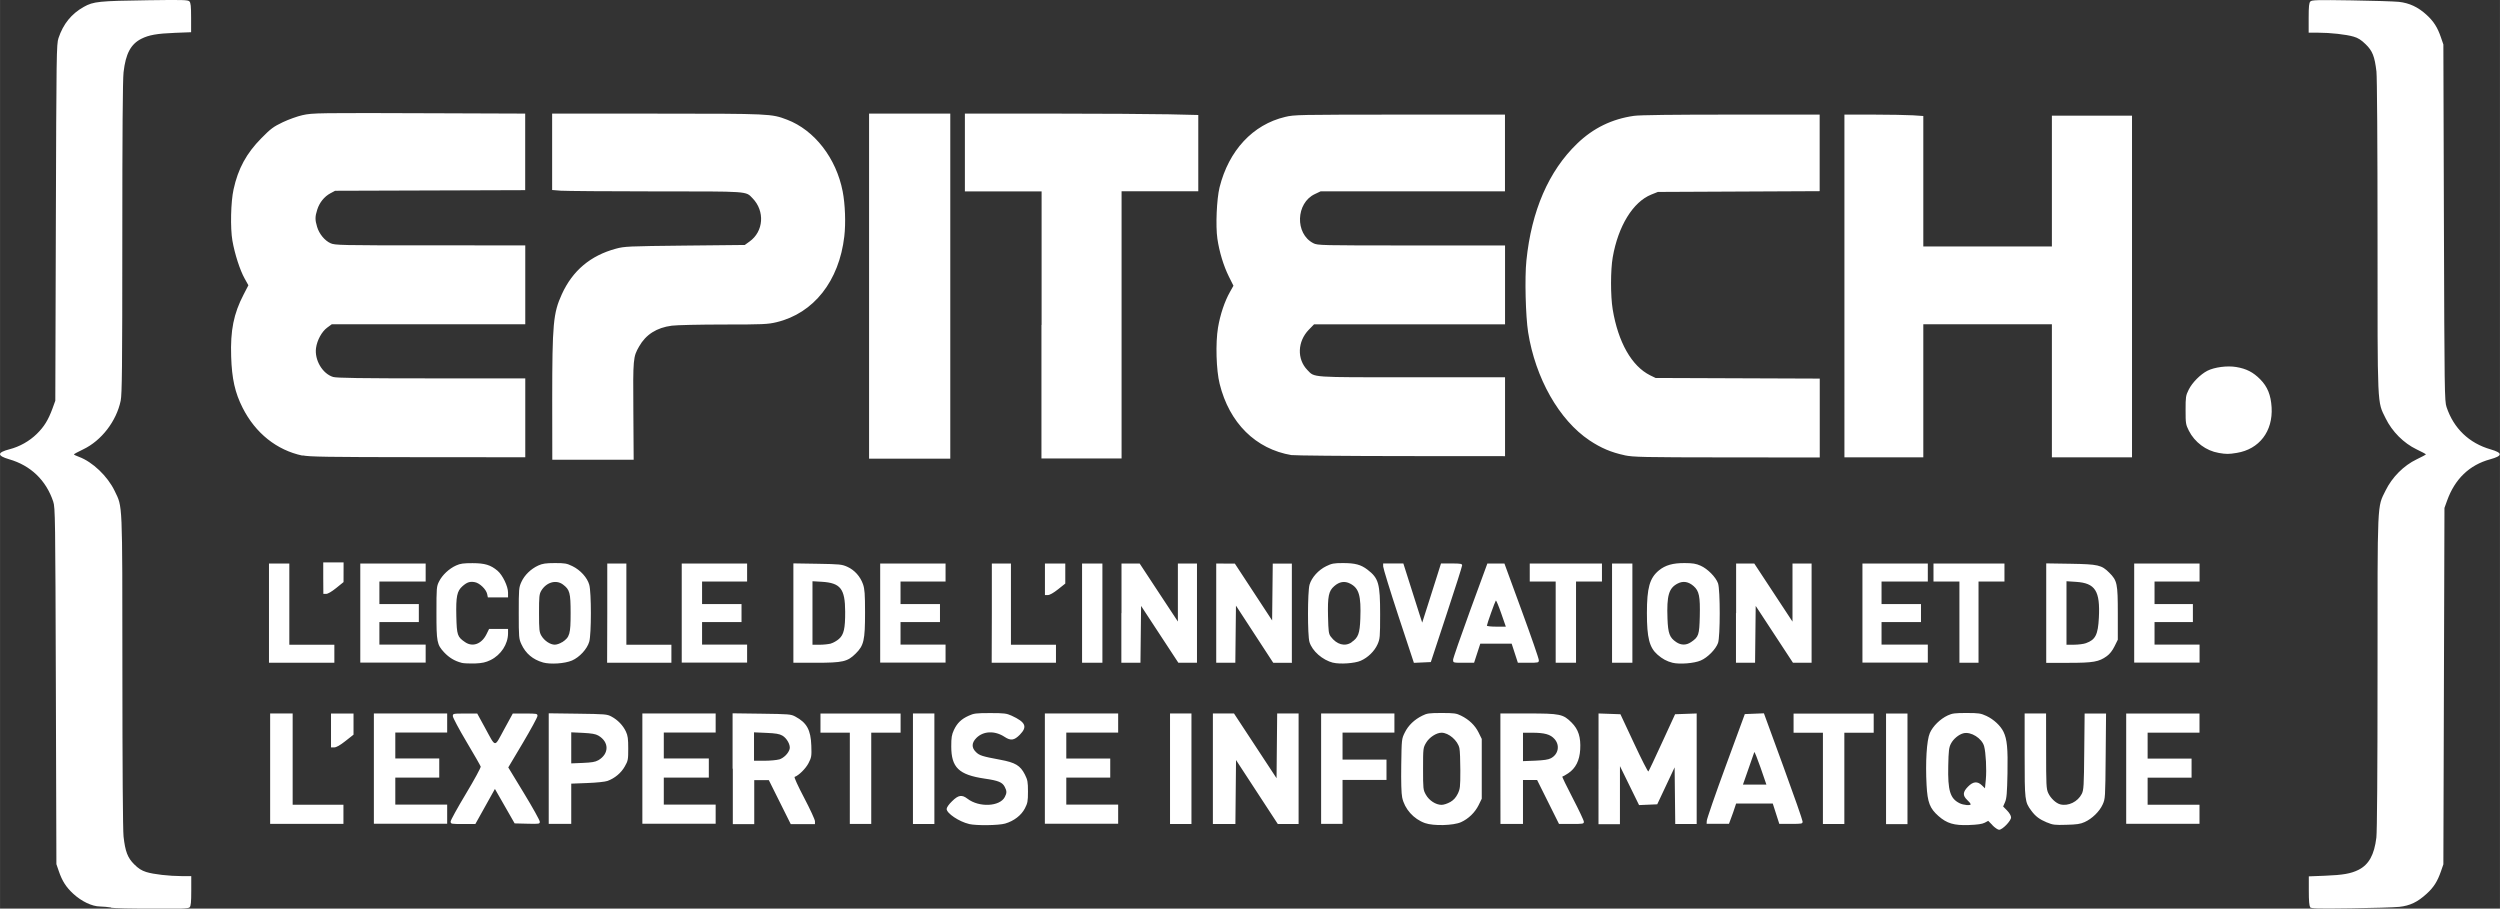 <?xml version="1.0" encoding="UTF-8" standalone="no"?>
<!-- Created with Inkscape (http://www.inkscape.org/) -->

<svg
   xmlns:dc="http://purl.org/dc/elements/1.1/"
   xmlns:cc="http://creativecommons.org/ns#"
   xmlns:rdf="http://www.w3.org/1999/02/22-rdf-syntax-ns#"
   xmlns:svg="http://www.w3.org/2000/svg"
   xmlns="http://www.w3.org/2000/svg"
   xmlns:sodipodi="http://sodipodi.sourceforge.net/DTD/sodipodi-0.dtd"
   xmlns:inkscape="http://www.inkscape.org/namespaces/inkscape"
   height="44.227"
   id="svg5164"
   inkscape:version="0.92.2 5c3e80d, 2017-08-06"
   sodipodi:docname="epitech.svg"
   version="1.1"
   viewBox="0 0 32.198 11.702"
   width="121.693">
  <rect x="0" y="0" width="32.198" height="11.702" fill="#333333" stroke="none"/>
  <defs
     id="defs5158" />
  <sodipodi:namedview
     bordercolor="#666666"
     borderopacity="1.0"
     fit-margin-bottom="16"
     fit-margin-left="16"
     fit-margin-right="16"
     fit-margin-top="16"
     id="base"
     inkscape:current-layer="epitech"
     inkscape:cx="42.237509"
     inkscape:cy="12.279876"
     inkscape:document-units="mm"
     inkscape:pageopacity="0.0"
     inkscape:pageshadow="2"
     inkscape:window-height="1051"
     inkscape:window-maximized="1"
     inkscape:window-width="1920"
     inkscape:window-x="0"
     inkscape:window-y="0"
     inkscape:zoom="3.959798"
     pagecolor="#ffffff"
     showgrid="false"
     units="px" />
  <g
     id="epitech"
     inkscape:groupmode="layer"
     inkscape:label="epitech"
     transform="translate(-0.834,-2.616)">
    <path
       d="m -293.097,320.212 c -0.036,-0.006 -0.1,-0.012 -0.143,-0.013 -0.102,-10e-4 -0.236,-0.065 -0.343,-0.163 -0.092,-0.085 -0.143,-0.163 -0.187,-0.292 l -0.031,-0.09 -0.007,-2.295 c -0.007,-2.176 -0.008,-2.299 -0.034,-2.375 -0.092,-0.275 -0.29,-0.465 -0.568,-0.545 -0.158,-0.046 -0.156,-0.087 0.006,-0.129 0.129,-0.033 0.255,-0.104 0.35,-0.197 0.095,-0.093 0.147,-0.178 0.201,-0.323 l 0.038,-0.105 0.007,-2.295 c 0.007,-2.18 0.008,-2.299 0.034,-2.375 0.061,-0.183 0.167,-0.314 0.327,-0.403 0.123,-0.069 0.194,-0.076 0.833,-0.085 0.436,-0.006 0.508,-0.005 0.526,0.015 0.017,0.017 0.022,0.062 0.022,0.209 v 0.188 l -0.207,0.008 c -0.234,0.009 -0.337,0.028 -0.433,0.076 -0.137,0.069 -0.203,0.193 -0.23,0.432 -0.011,0.092 -0.016,0.813 -0.016,2.134 -1.8e-4,1.694 -0.004,2.009 -0.021,2.096 -0.055,0.264 -0.248,0.514 -0.482,0.626 -0.065,0.031 -0.119,0.06 -0.12,0.065 -4.6e-4,0.005 0.029,0.019 0.065,0.032 0.175,0.065 0.368,0.249 0.459,0.438 0.104,0.218 0.099,0.096 0.1,2.325 1.6e-4,1.208 0.006,2.053 0.015,2.128 0.022,0.193 0.052,0.272 0.137,0.357 0.054,0.054 0.095,0.08 0.155,0.099 0.096,0.03 0.292,0.052 0.46,0.053 l 0.12,4.7e-4 v 0.19 c 0,0.145 -0.005,0.195 -0.021,0.211 -0.017,0.017 -0.1,0.021 -0.483,0.019 -0.254,-10e-4 -0.492,-0.007 -0.527,-0.013 z m 28.324,-0.006 c -0.013,-0.015 -0.018,-0.08 -0.018,-0.208 v -0.187 l 0.207,-0.008 c 0.234,-0.009 0.337,-0.028 0.433,-0.076 0.133,-0.067 0.203,-0.193 0.23,-0.415 0.009,-0.078 0.015,-0.825 0.015,-2.128 0,-2.244 -0.006,-2.119 0.104,-2.343 0.084,-0.171 0.233,-0.321 0.4,-0.401 0.065,-0.031 0.119,-0.06 0.119,-0.064 0,-0.004 -0.053,-0.033 -0.119,-0.064 -0.167,-0.08 -0.316,-0.229 -0.4,-0.401 -0.109,-0.224 -0.104,-0.099 -0.104,-2.343 0,-1.168 -0.006,-2.055 -0.014,-2.123 -0.023,-0.195 -0.051,-0.266 -0.139,-0.351 -0.056,-0.055 -0.098,-0.082 -0.155,-0.098 -0.095,-0.028 -0.297,-0.051 -0.459,-0.051 l -0.12,-1.7e-4 v -0.19 c 0,-0.149 0.005,-0.194 0.022,-0.212 0.019,-0.019 0.091,-0.021 0.526,-0.014 0.278,0.004 0.554,0.013 0.614,0.019 0.135,0.015 0.247,0.067 0.356,0.167 0.092,0.084 0.142,0.162 0.186,0.292 l 0.031,0.09 0.007,2.295 c 0.007,2.176 0.008,2.299 0.034,2.375 0.092,0.275 0.29,0.465 0.568,0.545 0.158,0.046 0.156,0.083 -0.007,0.128 -0.267,0.073 -0.454,0.253 -0.554,0.532 l -0.034,0.094 -0.007,2.295 -0.007,2.295 -0.031,0.09 c -0.044,0.128 -0.094,0.208 -0.184,0.289 -0.118,0.108 -0.215,0.154 -0.352,0.169 -0.064,0.007 -0.345,0.015 -0.625,0.019 -0.434,0.006 -0.511,0.004 -0.526,-0.015 z m -4.091,-1.053 -0.056,-0.057 -0.045,0.024 c -0.032,0.017 -0.093,0.026 -0.205,0.03 -0.191,0.007 -0.283,-0.021 -0.391,-0.116 -0.111,-0.098 -0.141,-0.174 -0.153,-0.397 -0.016,-0.294 10e-4,-0.579 0.042,-0.672 0.039,-0.089 0.134,-0.182 0.231,-0.227 0.058,-0.027 0.094,-0.031 0.242,-0.031 0.158,0 0.182,0.004 0.256,0.038 0.094,0.044 0.183,0.127 0.22,0.205 0.046,0.096 0.057,0.211 0.051,0.534 -0.005,0.256 -0.011,0.323 -0.031,0.37 l -0.025,0.057 0.051,0.052 c 0.031,0.032 0.051,0.067 0.051,0.089 0,0.044 -0.111,0.159 -0.154,0.159 -0.016,0 -0.054,-0.026 -0.085,-0.057 z m -0.284,-0.274 c 0,-0.007 -0.02,-0.031 -0.044,-0.053 -0.059,-0.057 -0.056,-0.102 0.011,-0.17 0.066,-0.068 0.122,-0.073 0.18,-0.017 l 0.039,0.038 0.011,-0.113 c 0.012,-0.127 2.3e-4,-0.349 -0.022,-0.429 -0.029,-0.103 -0.17,-0.191 -0.266,-0.167 -0.06,0.015 -0.13,0.073 -0.161,0.133 -0.026,0.05 -0.031,0.09 -0.035,0.288 -0.007,0.317 0.024,0.42 0.146,0.48 0.05,0.025 0.143,0.033 0.143,0.013 z m -12.9,0.257 c -0.127,-0.03 -0.287,-0.137 -0.287,-0.193 0,-0.019 0.028,-0.06 0.07,-0.1 0.081,-0.08 0.126,-0.087 0.198,-0.032 0.15,0.115 0.417,0.102 0.481,-0.022 0.027,-0.052 0.027,-0.077 -5.9e-4,-0.13 -0.031,-0.06 -0.08,-0.081 -0.26,-0.107 -0.332,-0.049 -0.429,-0.143 -0.429,-0.415 -1.4e-4,-0.115 0.006,-0.15 0.034,-0.211 0.042,-0.089 0.095,-0.141 0.191,-0.184 0.065,-0.03 0.094,-0.034 0.276,-0.034 0.181,0 0.211,0.004 0.275,0.033 0.183,0.084 0.208,0.143 0.107,0.246 -0.072,0.073 -0.117,0.08 -0.197,0.027 -0.125,-0.082 -0.272,-0.076 -0.362,0.014 -0.062,0.062 -0.065,0.124 -0.007,0.181 0.046,0.046 0.083,0.057 0.314,0.1 0.194,0.036 0.258,0.074 0.317,0.19 0.035,0.07 0.04,0.095 0.04,0.22 0,0.126 -0.005,0.149 -0.04,0.217 -0.046,0.089 -0.141,0.162 -0.254,0.195 -0.082,0.024 -0.371,0.028 -0.464,0.006 z m 5.874,-0.011 c -0.147,-0.052 -0.263,-0.182 -0.294,-0.33 -0.011,-0.052 -0.015,-0.201 -0.012,-0.417 0.005,-0.336 0.005,-0.337 0.046,-0.42 0.045,-0.091 0.122,-0.166 0.226,-0.217 0.059,-0.03 0.088,-0.034 0.249,-0.034 0.16,0 0.189,0.004 0.249,0.034 0.104,0.051 0.181,0.126 0.226,0.217 l 0.041,0.083 v 0.385 0.385 l -0.04,0.082 c -0.047,0.095 -0.131,0.177 -0.227,0.22 -0.097,0.044 -0.355,0.051 -0.464,0.012 z m 0.325,-0.271 c 0.043,-0.025 0.072,-0.057 0.096,-0.105 0.031,-0.064 0.034,-0.087 0.034,-0.302 0,-0.128 -0.005,-0.257 -0.012,-0.287 -0.021,-0.098 -0.138,-0.199 -0.23,-0.199 -0.066,0 -0.157,0.059 -0.198,0.128 -0.039,0.067 -0.04,0.07 -0.04,0.336 0,0.26 0.001,0.271 0.036,0.334 0.042,0.075 0.128,0.131 0.202,0.131 0.027,1.3e-4 0.077,-0.016 0.111,-0.036 z m 7.687,0.264 c -0.099,-0.042 -0.149,-0.079 -0.204,-0.154 -0.083,-0.112 -0.085,-0.131 -0.085,-0.715 v -0.536 h 0.138 0.138 l 5.8e-4,0.483 c 2.3e-4,0.437 0.002,0.488 0.027,0.542 0.03,0.066 0.101,0.133 0.156,0.146 0.103,0.026 0.225,-0.034 0.276,-0.135 0.025,-0.05 0.028,-0.099 0.032,-0.545 l 0.005,-0.49 h 0.138 0.138 l -0.005,0.548 c -0.005,0.541 -0.005,0.549 -0.039,0.624 -0.04,0.089 -0.136,0.183 -0.232,0.226 -0.054,0.025 -0.103,0.032 -0.235,0.035 -0.149,0.005 -0.176,9.3e-4 -0.249,-0.03 z m -22.886,-0.693 v -0.712 h 0.145 0.145 v 0.588 0.588 h 0.327 0.327 v 0.123 0.123 h -0.472 -0.472 z m 1.336,0 v -0.712 h 0.472 0.472 v 0.123 0.123 h -0.334 -0.334 v 0.167 0.167 h 0.283 0.283 v 0.123 0.123 h -0.283 -0.283 v 0.174 0.174 h 0.334 0.334 v 0.123 0.123 h -0.472 -0.472 z m 0.988,0.681 c 0,-0.017 0.089,-0.178 0.197,-0.358 0.108,-0.18 0.194,-0.338 0.191,-0.351 -0.004,-0.013 -0.086,-0.156 -0.183,-0.319 -0.097,-0.163 -0.176,-0.312 -0.176,-0.33 0,-0.033 0.002,-0.034 0.157,-0.034 h 0.157 l 0.098,0.179 c 0.146,0.267 0.118,0.264 0.248,0.026 l 0.112,-0.205 h 0.159 c 0.152,0 0.159,0.001 0.159,0.031 0,0.017 -0.085,0.173 -0.188,0.347 l -0.188,0.316 0.203,0.334 c 0.112,0.184 0.203,0.348 0.203,0.365 0,0.029 -0.006,0.03 -0.162,0.026 l -0.162,-0.004 -0.127,-0.222 -0.127,-0.222 -0.126,0.226 -0.126,0.226 h -0.159 c -0.151,0 -0.159,-10e-4 -0.159,-0.03 z m 1.264,-0.682 v -0.713 l 0.374,0.005 c 0.353,0.005 0.377,0.006 0.434,0.037 0.081,0.043 0.149,0.114 0.186,0.193 0.025,0.053 0.03,0.094 0.03,0.218 0,0.142 -0.002,0.158 -0.044,0.231 -0.046,0.083 -0.129,0.153 -0.223,0.187 -0.03,0.011 -0.143,0.023 -0.26,0.027 l -0.207,0.008 v 0.259 0.259 h -0.145 -0.145 z m 0.638,-0.108 c 0.142,-0.083 0.142,-0.236 10e-4,-0.318 -0.036,-0.021 -0.085,-0.029 -0.198,-0.035 l -0.151,-0.007 v 0.2 0.2 l 0.149,-0.006 c 0.115,-0.005 0.16,-0.012 0.198,-0.034 z m 0.568,0.109 v -0.712 h 0.472 0.472 v 0.123 0.123 h -0.334 -0.334 v 0.167 0.167 h 0.29 0.29 v 0.123 0.123 h -0.29 -0.29 v 0.174 0.174 h 0.334 0.334 v 0.123 0.123 h -0.472 -0.472 z m 1.162,-9.1e-4 v -0.713 l 0.374,0.005 c 0.353,0.005 0.377,0.006 0.434,0.037 0.148,0.079 0.199,0.172 0.206,0.375 0.005,0.135 0.002,0.151 -0.036,0.225 -0.036,0.07 -0.126,0.159 -0.179,0.177 -0.009,0.004 0.043,0.118 0.123,0.27 0.076,0.145 0.139,0.281 0.139,0.301 v 0.037 h -0.156 -0.156 l -0.141,-0.283 -0.141,-0.283 h -0.094 -0.094 v 0.283 0.283 h -0.138 -0.138 v -0.713 z m 0.598,-0.118 c 0.061,-0.018 0.122,-0.08 0.137,-0.136 0.013,-0.05 -0.036,-0.139 -0.094,-0.172 -0.038,-0.022 -0.086,-0.03 -0.207,-0.035 l -0.158,-0.007 v 0.183 0.183 h 0.133 c 0.073,0 0.158,-0.008 0.19,-0.017 z m 0.912,0.242 v -0.588 h -0.189 -0.189 v -0.123 -0.123 h 0.516 0.516 v 0.123 0.123 h -0.189 -0.189 v 0.588 0.588 h -0.138 -0.138 z m 0.813,-0.123 v -0.712 h 0.138 0.138 v 0.712 0.712 h -0.138 -0.138 z m 1.699,0 v -0.712 h 0.472 0.472 v 0.123 0.123 h -0.334 -0.334 v 0.167 0.167 h 0.283 0.283 v 0.123 0.123 h -0.283 -0.283 v 0.174 0.174 h 0.334 0.334 v 0.123 0.123 h -0.472 -0.472 z m 1.612,0 v -0.712 h 0.138 0.138 v 0.712 0.712 h -0.138 -0.138 z m 0.552,0 v -0.712 h 0.136 0.136 l 0.274,0.417 0.274,0.417 0.004,-0.417 0.004,-0.417 h 0.138 0.138 v 0.712 0.712 l -0.134,-2.2e-4 -0.134,-2.4e-4 -0.269,-0.412 -0.269,-0.412 -0.004,0.412 -0.004,0.412 h -0.145 -0.145 v -0.712 z m 1.394,0 v -0.712 h 0.472 0.472 v 0.123 0.123 h -0.334 -0.334 v 0.174 0.174 h 0.283 0.283 v 0.131 0.131 h -0.283 -0.283 v 0.283 0.283 h -0.138 -0.138 z m 2.309,0 v -0.712 h 0.353 c 0.415,0 0.455,0.008 0.564,0.117 0.088,0.088 0.12,0.188 0.111,0.347 -0.008,0.142 -0.059,0.243 -0.154,0.306 -0.036,0.024 -0.07,0.043 -0.076,0.043 -0.006,0 0.054,0.124 0.133,0.276 0.079,0.152 0.144,0.289 0.144,0.305 0,0.028 -0.009,0.029 -0.16,0.029 h -0.16 l -0.141,-0.283 -0.141,-0.283 h -0.091 -0.091 v 0.283 0.283 h -0.145 -0.145 z m 0.65,-0.135 c 0.097,-0.051 0.119,-0.166 0.048,-0.247 -0.053,-0.061 -0.129,-0.082 -0.29,-0.082 h -0.117 v 0.183 0.183 l 0.156,-0.006 c 0.111,-0.005 0.17,-0.013 0.203,-0.031 z m 0.614,0.135 v -0.712 l 0.141,0.005 0.141,0.005 0.175,0.374 c 0.096,0.206 0.179,0.369 0.185,0.363 0.006,-0.006 0.086,-0.174 0.177,-0.374 l 0.167,-0.363 0.139,-0.005 0.139,-0.005 v 0.712 0.712 h -0.138 -0.138 l -0.004,-0.365 -0.004,-0.365 -0.112,0.238 -0.112,0.238 -0.117,0.005 -0.117,0.005 -0.123,-0.251 -0.123,-0.251 -1.3e-4,0.374 -1.4e-4,0.374 h -0.138 -0.138 v -0.712 z m 1.394,0.671 c 0,-0.022 0.11,-0.341 0.245,-0.708 l 0.245,-0.667 0.123,-0.005 0.123,-0.005 0.249,0.681 c 0.137,0.374 0.249,0.695 0.249,0.712 0,0.03 -0.006,0.031 -0.15,0.031 h -0.15 l -0.042,-0.131 -0.042,-0.131 h -0.236 -0.236 l -0.018,0.054 c -0.009,0.03 -0.03,0.089 -0.046,0.131 l -0.028,0.076 h -0.144 -0.144 z m 0.693,-0.685 c -0.042,-0.12 -0.078,-0.21 -0.081,-0.2 -0.004,0.009 -0.037,0.108 -0.076,0.218 l -0.07,0.2 h 0.151 0.151 z m 0.803,0.138 v -0.588 h -0.189 -0.189 v -0.123 -0.123 h 0.516 0.516 v 0.123 0.123 h -0.189 -0.189 v 0.588 0.588 h -0.138 -0.138 z m 0.813,-0.123 v -0.712 h 0.138 0.138 v 0.712 0.712 h -0.138 -0.138 z m 3.093,0 v -0.712 h 0.472 0.472 v 0.123 0.123 h -0.334 -0.334 v 0.167 0.167 h 0.283 0.283 v 0.123 0.123 h -0.283 -0.283 v 0.174 0.174 h 0.334 0.334 v 0.123 0.123 h -0.472 -0.472 z m -23.121,-0.494 v -0.218 h 0.145 0.145 v 0.136 0.136 l -0.104,0.082 c -0.071,0.056 -0.117,0.082 -0.145,0.082 h -0.041 z m 1.681,-0.872 c -0.088,-0.022 -0.16,-0.066 -0.224,-0.134 -0.093,-0.101 -0.099,-0.133 -0.099,-0.512 0,-0.32 0.001,-0.337 0.034,-0.402 0.041,-0.082 0.128,-0.164 0.219,-0.205 0.054,-0.025 0.095,-0.03 0.212,-0.03 0.159,4.7e-4 0.233,0.023 0.322,0.098 0.065,0.055 0.135,0.201 0.135,0.28 v 0.063 h -0.13 -0.13 l -0.009,-0.044 c -0.013,-0.06 -0.097,-0.141 -0.158,-0.152 -0.064,-0.012 -0.101,1.7e-4 -0.16,0.052 -0.07,0.062 -0.085,0.131 -0.079,0.388 0.006,0.242 0.013,0.265 0.114,0.333 0.097,0.066 0.212,0.023 0.274,-0.102 l 0.034,-0.069 h 0.122 0.122 v 0.056 c 0,0.14 -0.091,0.279 -0.225,0.345 -0.062,0.03 -0.106,0.04 -0.199,0.044 -0.066,0.002 -0.145,-0.001 -0.175,-0.008 z m 1.049,-0.004 c -0.13,-0.037 -0.223,-0.115 -0.278,-0.235 -0.032,-0.069 -0.034,-0.089 -0.034,-0.399 0,-0.313 10e-4,-0.33 0.034,-0.403 0.04,-0.088 0.122,-0.168 0.218,-0.212 0.053,-0.024 0.097,-0.031 0.212,-0.031 0.13,-4.7e-4 0.154,0.004 0.228,0.04 0.102,0.05 0.19,0.147 0.216,0.239 0.028,0.097 0.028,0.637 -1.8e-4,0.734 -0.027,0.094 -0.125,0.2 -0.222,0.242 -0.094,0.04 -0.278,0.052 -0.375,0.025 z m 0.248,-0.261 c 0.097,-0.065 0.108,-0.105 0.108,-0.374 0,-0.264 -0.011,-0.303 -0.099,-0.369 -0.088,-0.066 -0.214,-0.029 -0.279,0.08 -0.026,0.044 -0.029,0.075 -0.029,0.289 0,0.216 0.004,0.245 0.03,0.29 0.038,0.065 0.114,0.116 0.173,0.116 0.026,0 0.068,-0.015 0.095,-0.033 z m 9.929,0.265 c -0.137,-0.035 -0.269,-0.15 -0.305,-0.267 -0.026,-0.086 -0.025,-0.647 10e-4,-0.739 0.027,-0.092 0.114,-0.189 0.215,-0.238 0.071,-0.035 0.1,-0.04 0.214,-0.04 0.157,-2.2e-4 0.232,0.02 0.316,0.084 0.145,0.111 0.164,0.178 0.164,0.576 -2.4e-4,0.296 -0.002,0.316 -0.034,0.388 -0.04,0.088 -0.123,0.169 -0.216,0.21 -0.076,0.034 -0.269,0.047 -0.355,0.025 z m 0.237,-0.265 c 0.086,-0.058 0.106,-0.111 0.113,-0.303 0.011,-0.298 -0.017,-0.393 -0.132,-0.452 -0.07,-0.036 -0.139,-0.025 -0.205,0.034 -0.071,0.062 -0.085,0.131 -0.079,0.389 0.005,0.195 0.008,0.223 0.035,0.26 0.077,0.103 0.181,0.132 0.268,0.074 z m 4.134,0.265 c -0.074,-0.019 -0.13,-0.049 -0.193,-0.104 -0.105,-0.092 -0.137,-0.216 -0.137,-0.535 0,-0.327 0.035,-0.452 0.155,-0.551 0.082,-0.067 0.179,-0.095 0.331,-0.094 0.103,4.7e-4 0.147,0.007 0.206,0.034 0.09,0.04 0.195,0.146 0.224,0.227 0.029,0.082 0.029,0.687 0,0.768 -0.029,0.081 -0.134,0.188 -0.223,0.226 -0.085,0.037 -0.273,0.051 -0.363,0.029 z m 0.237,-0.265 c 0.1,-0.068 0.108,-0.091 0.114,-0.333 0.006,-0.257 -0.008,-0.326 -0.079,-0.389 -0.066,-0.058 -0.135,-0.07 -0.205,-0.034 -0.115,0.059 -0.143,0.154 -0.132,0.452 0.007,0.192 0.027,0.245 0.113,0.303 0.062,0.042 0.129,0.042 0.19,4e-5 z m -18.314,-0.374 v -0.639 h 0.131 0.131 v 0.523 0.523 h 0.29 0.29 v 0.116 0.116 h -0.421 -0.421 z m 1.176,0 v -0.639 h 0.421 0.421 v 0.116 0.116 h -0.298 -0.298 v 0.145 0.145 h 0.254 0.254 v 0.116 0.116 h -0.254 -0.254 v 0.145 0.145 h 0.298 0.298 v 0.116 0.116 h -0.421 -0.421 z m 3.181,0 v -0.639 h 0.123 0.123 v 0.523 0.523 h 0.29 0.29 v 0.116 0.116 h -0.414 -0.414 z m 0.959,0 v -0.639 h 0.421 0.421 v 0.116 0.116 h -0.29 -0.29 v 0.145 0.145 h 0.254 0.254 v 0.116 0.116 h -0.254 -0.254 v 0.145 0.145 h 0.29 0.29 v 0.116 0.116 h -0.421 -0.421 z m 1.438,-0.001 v -0.64 l 0.309,0.005 c 0.289,0.005 0.314,0.007 0.386,0.039 0.093,0.042 0.167,0.125 0.202,0.225 0.021,0.062 0.026,0.123 0.026,0.365 0,0.356 -0.015,0.424 -0.121,0.528 -0.105,0.104 -0.164,0.118 -0.513,0.118 h -0.289 v -0.64 z m 0.483,0.392 c 0.03,-0.008 0.077,-0.035 0.104,-0.059 0.063,-0.055 0.081,-0.134 0.08,-0.352 -10e-4,-0.294 -0.06,-0.369 -0.3,-0.384 l -0.121,-0.007 v 0.409 0.409 l 0.091,-8e-5 c 0.05,-5e-5 0.115,-0.007 0.146,-0.015 z m 0.635,-0.391 v -0.639 h 0.421 0.421 v 0.116 0.116 h -0.29 -0.29 v 0.145 0.145 h 0.254 0.254 v 0.116 0.116 h -0.254 -0.254 v 0.145 0.145 h 0.29 0.29 v 0.116 0.116 h -0.421 -0.421 z m 1.438,0 v -0.639 h 0.123 0.123 v 0.523 0.523 h 0.29 0.29 v 0.116 0.116 h -0.414 -0.414 z m 1.162,0 v -0.639 h 0.131 0.131 v 0.639 0.639 h -0.131 -0.131 z m 0.508,0 v -0.639 h 0.117 0.117 l 0.246,0.374 0.246,0.373 v -0.373 -0.374 h 0.123 0.123 v 0.639 0.639 l -0.12,-1.3e-4 -0.12,-1.4e-4 -0.24,-0.366 -0.24,-0.366 -0.004,0.366 -0.004,0.366 h -0.123 -0.123 v -0.639 z m 1.22,0 v -0.639 l 0.12,4.7e-4 0.12,4.6e-4 0.24,0.366 0.24,0.366 0.004,-0.366 0.004,-0.366 h 0.123 0.123 v 0.639 0.639 l -0.12,-4.6e-4 -0.12,-4.7e-4 -0.24,-0.368 -0.24,-0.368 -0.004,0.368 -0.004,0.368 h -0.123 -0.123 v -0.639 z m 2.347,0.038 c -0.109,-0.331 -0.197,-0.619 -0.197,-0.64 v -0.038 h 0.13 0.13 l 0.089,0.28 c 0.049,0.154 0.103,0.325 0.121,0.381 l 0.033,0.101 0.067,-0.21 c 0.037,-0.115 0.091,-0.287 0.121,-0.381 l 0.054,-0.171 h 0.136 c 0.12,0 0.136,0.004 0.136,0.025 -1.8e-4,0.014 -0.091,0.3 -0.202,0.635 l -0.201,0.61 -0.109,0.005 -0.109,0.005 z m 0.703,0.565 c 0,-0.02 0.1,-0.307 0.221,-0.639 l 0.221,-0.603 h 0.11 0.11 l 0.222,0.606 c 0.122,0.333 0.222,0.621 0.221,0.639 -2.4e-4,0.032 -0.005,0.033 -0.135,0.033 h -0.135 l -0.04,-0.123 -0.04,-0.123 h -0.202 -0.202 l -0.04,0.123 -0.04,0.123 h -0.135 c -0.134,0 -0.135,-1.8e-4 -0.135,-0.036 z m 0.62,-0.602 c -0.033,-0.095 -0.064,-0.169 -0.069,-0.163 -0.011,0.013 -0.115,0.305 -0.115,0.323 0,0.007 0.055,0.013 0.122,0.013 h 0.122 z m 0.702,0.115 v -0.523 h -0.167 -0.167 v -0.116 -0.116 h 0.465 0.465 v 0.116 0.116 h -0.167 -0.167 v 0.523 0.523 h -0.131 -0.131 z m 0.726,-0.116 v -0.639 h 0.131 0.131 v 0.639 0.639 h -0.131 -0.131 z m 1.598,0 v -0.639 h 0.117 0.117 l 0.246,0.374 0.246,0.374 v -0.374 -0.374 h 0.123 0.123 v 0.639 0.639 l -0.12,-9e-5 -0.12,-10e-5 -0.24,-0.366 -0.24,-0.366 -0.004,0.366 -0.004,0.366 h -0.123 -0.123 v -0.639 z m 1.627,0 v -0.639 h 0.421 0.421 v 0.116 0.116 h -0.298 -0.298 v 0.145 0.145 h 0.254 0.254 v 0.116 0.116 h -0.254 -0.254 v 0.145 0.145 h 0.298 0.298 v 0.116 0.116 h -0.421 -0.421 z m 1.249,0.116 v -0.523 h -0.167 -0.167 v -0.116 -0.116 h 0.457 0.457 v 0.116 0.116 h -0.167 -0.167 v 0.523 0.523 h -0.123 -0.123 z m 1.118,-0.117 v -0.64 l 0.316,0.005 c 0.353,0.006 0.397,0.016 0.496,0.115 0.102,0.102 0.11,0.139 0.11,0.522 v 0.341 l -0.042,0.085 c -0.027,0.055 -0.062,0.1 -0.1,0.127 -0.101,0.073 -0.173,0.086 -0.492,0.086 h -0.288 z m 0.513,0.387 c 0.121,-0.043 0.154,-0.109 0.165,-0.326 0.018,-0.347 -0.046,-0.447 -0.294,-0.463 l -0.123,-0.008 v 0.409 0.409 l 0.098,-4.7e-4 c 0.054,-2.3e-4 0.123,-0.009 0.153,-0.02 z m 0.62,-0.386 v -0.639 h 0.421 0.421 v 0.116 0.116 h -0.29 -0.29 v 0.145 0.145 h 0.247 0.247 v 0.116 0.116 h -0.247 -0.247 v 0.145 0.145 h 0.29 0.29 v 0.116 0.116 h -0.421 -0.421 z m -14.029,-0.436 v -0.203 h 0.131 0.131 v 0.129 0.129 l -0.093,0.074 c -0.058,0.046 -0.107,0.074 -0.131,0.074 h -0.038 z m -9.295,-0.015 v -0.203 h 0.131 0.131 l -3.4e-4,0.127 -3.4e-4,0.127 -0.094,0.076 c -0.058,0.047 -0.108,0.076 -0.13,0.076 h -0.036 z m 2.949,-2.298 c 5e-4,-0.981 0.013,-1.115 0.124,-1.359 0.139,-0.304 0.368,-0.497 0.696,-0.586 0.11,-0.03 0.156,-0.032 0.888,-0.04 l 0.772,-0.008 0.061,-0.044 c 0.182,-0.129 0.201,-0.392 0.039,-0.558 -0.089,-0.092 -0.035,-0.088 -1.25,-0.088 -0.61,0 -1.159,-0.005 -1.22,-0.009 l -0.111,-0.009 v -0.492 -0.492 l 1.354,4.7e-4 c 1.46,4.6e-4 1.469,10e-4 1.672,0.078 0.352,0.134 0.633,0.495 0.716,0.924 0.032,0.165 0.041,0.409 0.021,0.579 -0.067,0.576 -0.394,0.99 -0.872,1.105 -0.113,0.027 -0.172,0.03 -0.683,0.03 -0.308,2.2e-4 -0.607,0.007 -0.666,0.015 -0.195,0.025 -0.335,0.114 -0.422,0.268 -0.077,0.135 -0.079,0.152 -0.074,0.831 l 0.004,0.628 h -0.524 -0.524 z m 4.081,-1.463 v -2.222 h 0.523 0.523 v 2.222 2.222 h -0.523 -0.523 z m 2.222,0.501 v -1.721 h -0.494 -0.494 v -0.501 -0.501 l 1.122,3e-5 c 0.617,2e-5 1.293,0.005 1.503,0.009 l 0.381,0.009 v 0.491 0.491 h -0.494 -0.494 v 1.721 1.721 h -0.516 -0.516 v -1.721 z m -9.52,1.682 c -0.332,-0.071 -0.605,-0.289 -0.77,-0.615 -0.099,-0.195 -0.139,-0.375 -0.148,-0.661 -0.011,-0.337 0.032,-0.552 0.161,-0.8 l 0.061,-0.118 -0.048,-0.086 c -0.061,-0.109 -0.128,-0.317 -0.158,-0.489 -0.028,-0.162 -0.021,-0.499 0.015,-0.66 0.058,-0.267 0.166,-0.465 0.358,-0.659 0.121,-0.123 0.155,-0.148 0.276,-0.206 0.076,-0.036 0.19,-0.077 0.254,-0.091 0.135,-0.029 0.169,-0.03 1.775,-0.024 l 1.093,0.004 v 0.493 0.493 l -1.224,0.004 -1.224,0.004 -0.06,0.032 c -0.079,0.042 -0.141,0.119 -0.17,0.21 -0.029,0.09 -0.03,0.132 -0.002,0.223 0.027,0.091 0.098,0.177 0.174,0.211 0.056,0.025 0.124,0.027 1.283,0.027 l 1.224,2.2e-4 v 0.508 0.508 h -1.246 -1.246 l -0.06,0.044 c -0.069,0.051 -0.129,0.161 -0.143,0.262 -0.021,0.155 0.084,0.332 0.221,0.373 0.045,0.013 0.354,0.018 1.267,0.018 h 1.207 v 0.508 0.508 l -1.383,-0.001 c -1.168,-10e-4 -1.399,-0.005 -1.485,-0.023 z m 17.028,-0.005 c -0.17,-0.036 -0.304,-0.093 -0.451,-0.191 -0.392,-0.262 -0.697,-0.801 -0.791,-1.394 -0.032,-0.205 -0.045,-0.703 -0.022,-0.922 0.065,-0.641 0.287,-1.154 0.654,-1.507 0.207,-0.2 0.449,-0.317 0.731,-0.357 0.074,-0.011 0.513,-0.016 1.253,-0.016 h 1.139 v 0.493 0.493 l -1.042,0.005 -1.042,0.005 -0.085,0.034 c -0.235,0.095 -0.426,0.405 -0.496,0.807 -0.029,0.164 -0.029,0.498 -8.3e-4,0.67 0.07,0.424 0.245,0.733 0.483,0.851 l 0.07,0.034 1.057,0.004 1.057,0.004 v 0.508 0.508 l -1.195,-10e-4 c -1.096,-9.1e-4 -1.205,-0.004 -1.318,-0.027 z m 2.832,-2.179 v -2.208 h 0.375 c 0.206,0 0.435,0.005 0.508,0.009 l 0.133,0.009 v 0.84 0.84 h 0.828 0.828 v -0.842 -0.842 h 0.516 0.516 v 2.2 2.2 h -0.516 -0.516 v -0.857 -0.857 h -0.828 -0.828 v 0.857 0.857 h -0.508 -0.508 z m -7.119,2.178 c -0.464,-0.078 -0.803,-0.414 -0.928,-0.919 -0.044,-0.177 -0.054,-0.525 -0.021,-0.723 0.028,-0.167 0.085,-0.338 0.154,-0.46 l 0.045,-0.08 -0.059,-0.118 c -0.068,-0.137 -0.123,-0.317 -0.148,-0.488 -0.024,-0.166 -0.009,-0.509 0.028,-0.661 0.119,-0.475 0.428,-0.808 0.844,-0.907 0.12,-0.029 0.166,-0.029 1.478,-0.03 l 1.354,-9e-5 v 0.494 0.494 l -1.187,1.5e-4 -1.187,1.5e-4 -0.074,0.035 c -0.246,0.115 -0.259,0.511 -0.02,0.633 0.055,0.028 0.087,0.029 1.263,0.029 h 1.206 v 0.508 0.508 h -1.23 -1.23 l -0.068,0.07 c -0.146,0.151 -0.154,0.378 -0.018,0.518 0.096,0.099 0.024,0.094 1.347,0.094 h 1.199 v 0.508 0.508 l -1.34,-0.001 c -0.737,-9.1e-4 -1.37,-0.007 -1.408,-0.013 z m 11.939,-0.029 c -0.161,-0.027 -0.309,-0.137 -0.384,-0.286 -0.04,-0.08 -0.042,-0.094 -0.042,-0.265 0,-0.169 0.002,-0.187 0.04,-0.263 0.045,-0.091 0.15,-0.197 0.241,-0.244 0.091,-0.046 0.255,-0.068 0.372,-0.048 0.131,0.022 0.218,0.067 0.308,0.158 0.095,0.096 0.137,0.202 0.147,0.362 0.018,0.308 -0.159,0.539 -0.449,0.586 -0.103,0.017 -0.135,0.017 -0.232,4.7e-4 z"
       id="path1095"
       inkscape:connector-curvature="0"
       style="fill:#ffffff;fill-opacity:1;stroke-width:0.015"
       transform="translate(295.361,-305.908)" />
  </g>
</svg>
